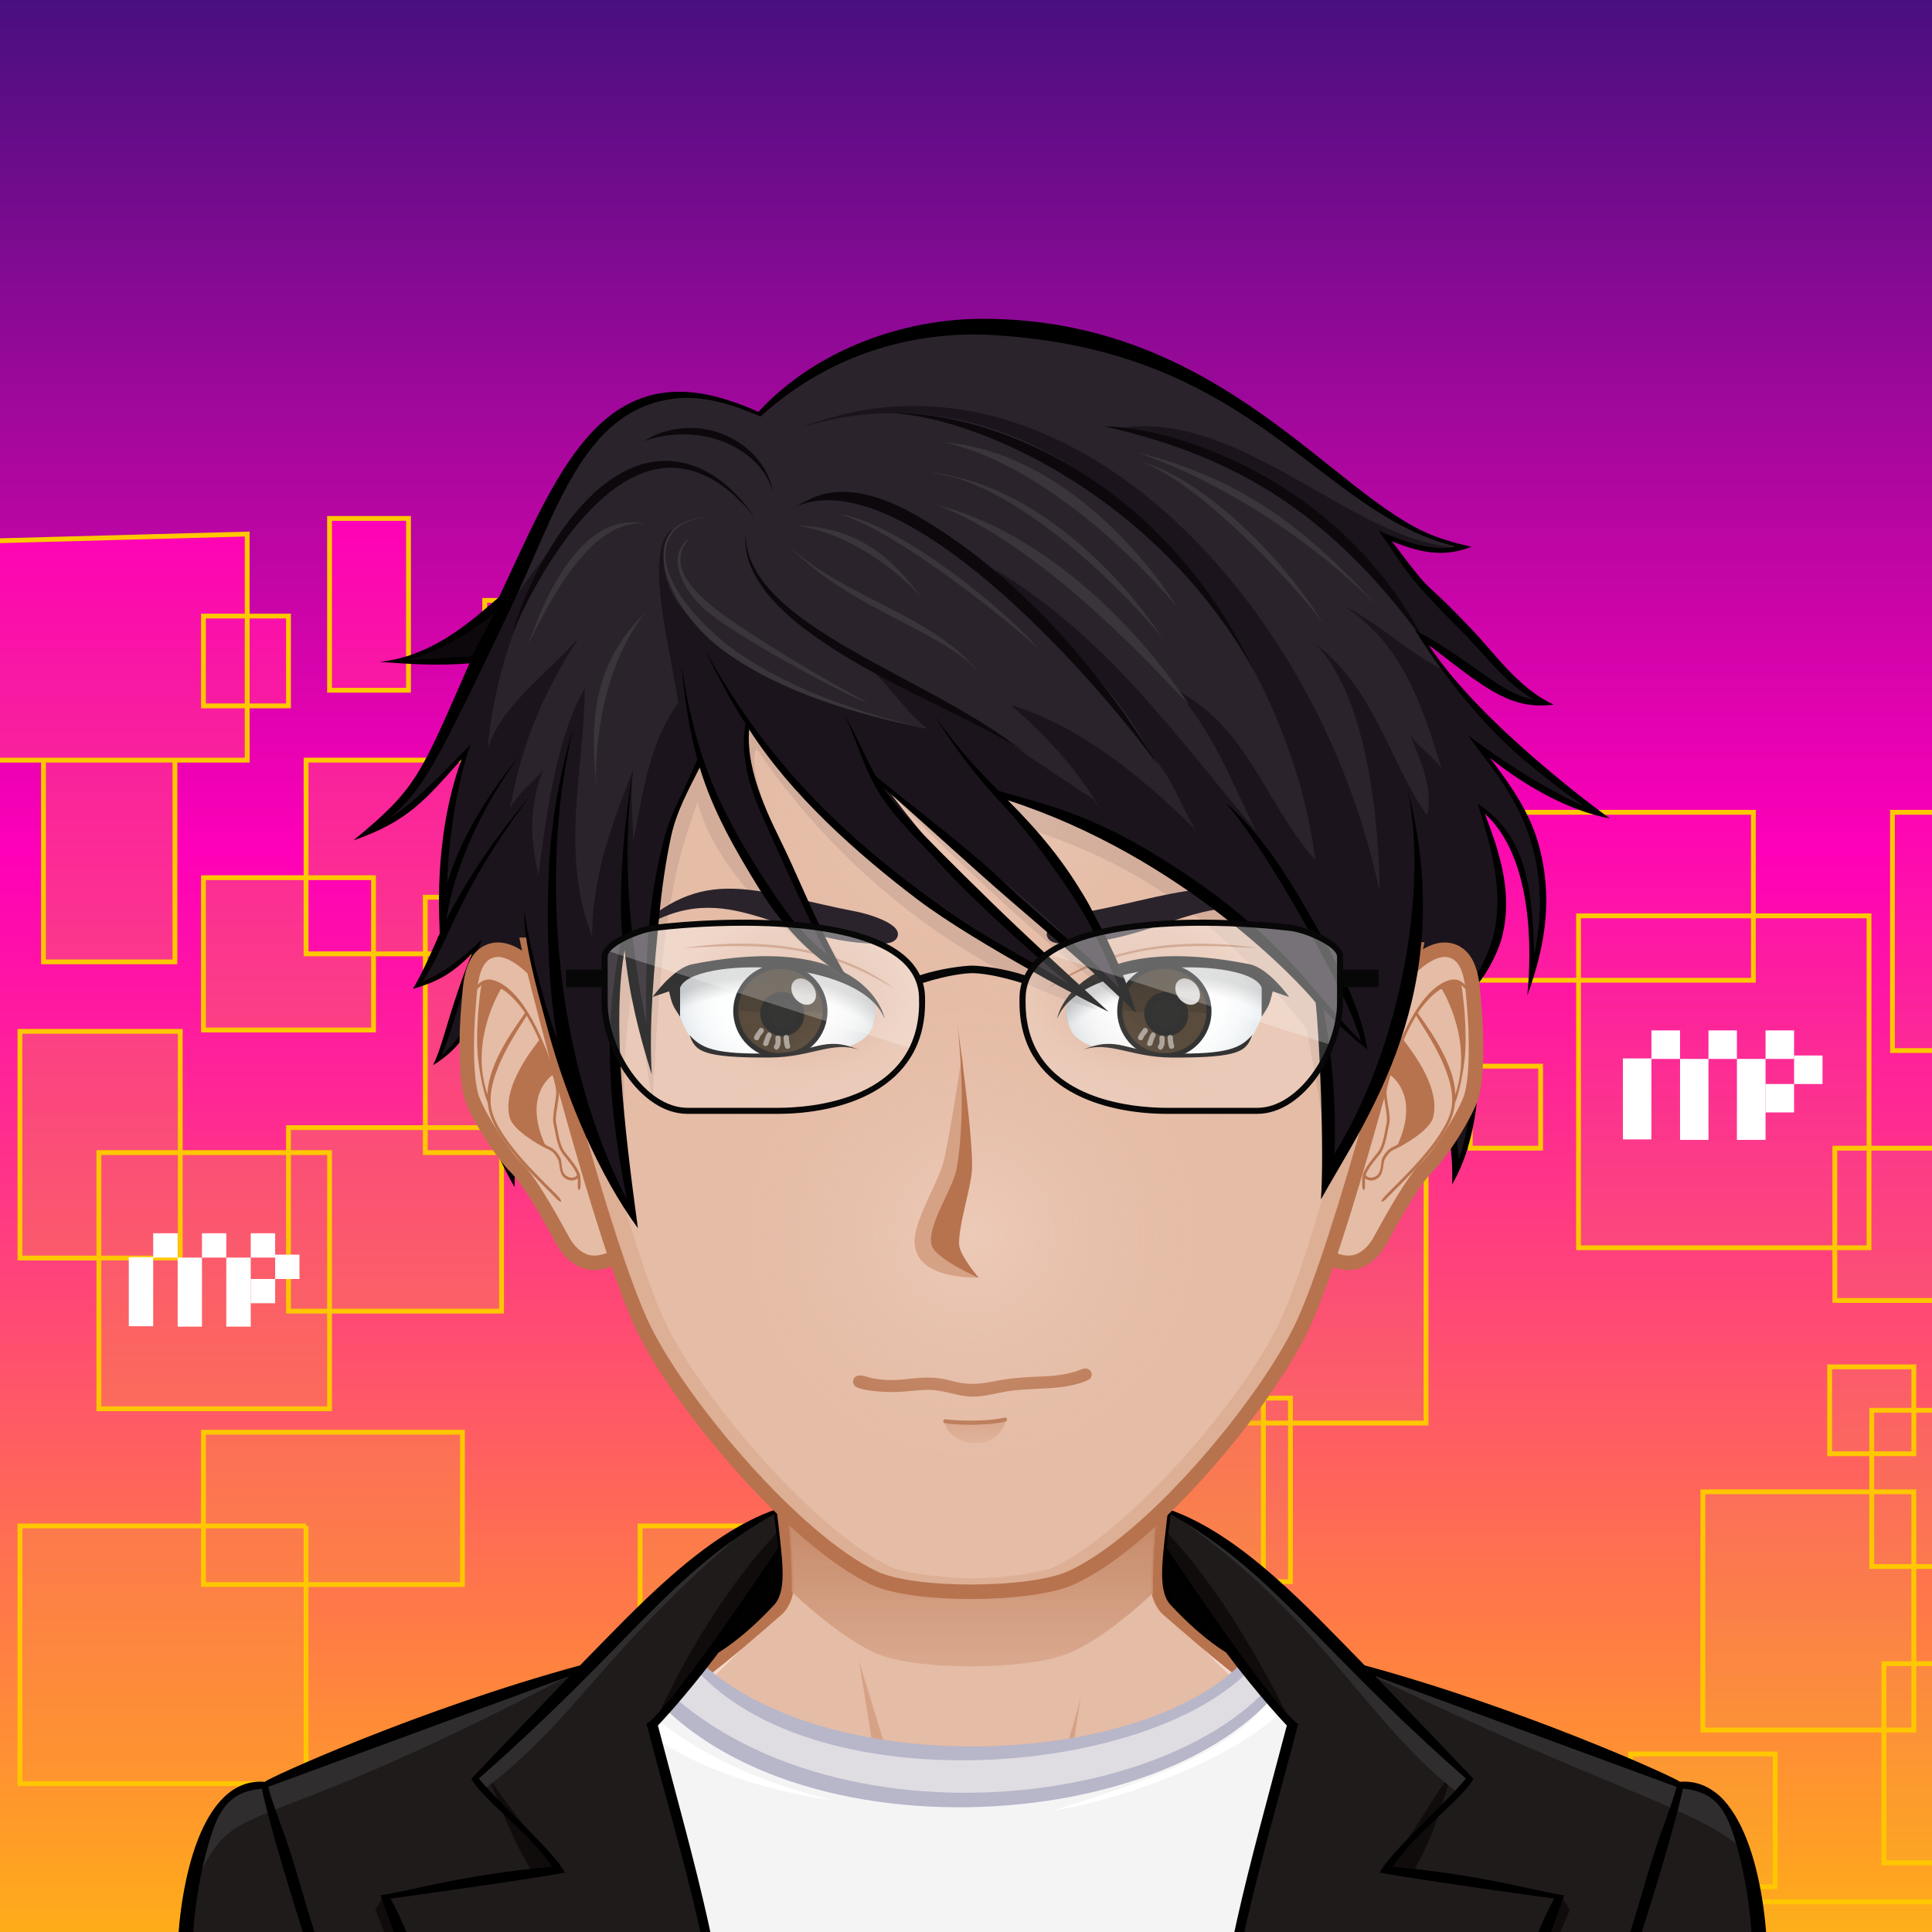 <svg width="600" height="600" viewBox="0 0 600 600" fill="none" xmlns="http://www.w3.org/2000/svg">
<rect x="0" y="0" width="600" height="600" fill="#333333" stroke="none"/>
<g clip-path="url(#clip0)">
<path d="M675 675H-75V-75H675V675Z" fill="url(#paint0_linear)"/>
<path d="M360.996 403.874H308.184V356.576H360.996V403.874ZM414.113 320.069H340.054V380.225H414.113V320.069ZM377.082 441.95H442.881V362.639H377.082V441.95ZM400.757 434.192H334.59V491.191H400.757V434.192ZM580.44 284.416H490.23V387.501H580.44V284.416ZM478.458 331.108H456.605V356.576H478.458V331.108ZM544.531 252.277H456.605V304.426H544.531V252.277ZM442.881 270.468H395.532V335.958H442.881V270.468ZM334.59 275.32H308.184V303.213H334.59V275.32ZM299.325 320.069H258.501V382.71H299.325V320.069V320.069ZM347.338 441.95H275.708V521.511H347.338V441.95ZM308.184 576.086H388.617V528.788H308.184V576.086ZM500.311 557.894H443.791V599.129H500.313V557.894H500.311ZM637.361 516.659H585.062V578.511H637.361V516.659ZM551.302 544.718H506.381V585.953H551.302V544.718ZM594.357 463.296H528.843V537.278H594.357V463.296ZM610.791 590.639H528.843V644H610.791V590.639ZM340.054 557.894H251.187V637.937H340.052V557.894H340.054ZM630.216 356.576H569.818V403.874H630.216V356.576ZM594.357 424.49H568.208V451.477H594.357V424.49ZM251.187 474.697H300.975V404.294H251.187V474.697ZM321.764 249.852L232 252.277V320.069H321.764V249.852ZM646 252.277H587.725V326.256H646V252.277ZM371.858 245H347.338V298.361H371.858V245ZM641.143 437.983H581.281V486.494H641.143V437.983Z" fill="url(#paint1_linear)" stroke="#FFC700" stroke-width="1.5"/>
<path d="M115.996 319.874H63.184V272.576H115.996V319.874ZM169.113 236.069H95.054V296.225H169.113V236.069ZM132.082 357.95H197.881V278.639H132.082V357.95ZM155.757 350.192H89.59V407.191H155.757V350.192ZM335.44 200.416H245.23V303.501H335.44V200.416ZM233.458 247.108H211.605V272.576H233.458V247.108ZM299.531 168.277H211.605V220.426H299.531V168.277ZM197.881 186.468H150.532V251.958H197.881V186.468ZM89.59 191.32H63.184V219.213H89.59V191.32ZM54.325 236.069H13.501V298.71H54.325V236.069V236.069ZM102.338 357.95H30.708V437.511H102.338V357.95ZM63.184 492.086H143.617V444.788H63.184V492.086ZM255.311 473.894H198.791V515.129H255.313V473.894H255.311ZM392.361 432.659H340.062V494.511H392.361V432.659ZM306.302 460.718H261.381V501.953H306.302V460.718ZM349.357 379.296H283.843V453.278H349.357V379.296ZM365.791 506.639H283.843V560H365.791V506.639ZM95.054 473.894H6.187V553.937H95.052V473.894H95.054ZM385.216 272.576H324.818V319.874H385.216V272.576ZM349.357 340.49H323.208V367.477H349.357V340.49ZM6.187 390.697H55.974V320.294H6.187V390.697ZM76.764 165.852L-13 168.277V236.069H76.764V165.852ZM401 168.277H342.725V242.256H401V168.277ZM126.858 161H102.338V214.361H126.858V161ZM396.143 353.983H336.281V402.494H396.143V353.983Z" fill="url(#paint2_linear)" stroke="#FFC700" stroke-width="1.5"/>
<rect x="504" y="328.706" width="8.861" height="25.142" fill="white"/>
<rect x="521.753" y="328.857" width="8.831" height="25.142" fill="white"/>
<rect x="512.861" y="320" width="8.892" height="8.858" fill="white"/>
<rect x="539.416" y="328.857" width="8.892" height="25.142" fill="white"/>
<rect x="530.584" y="320" width="8.831" height="8.858" fill="white"/>
<rect x="548.307" y="320" width="8.861" height="8.858" fill="white"/>
<rect x="557.169" y="327.792" width="8.831" height="8.858" fill="white"/>
<rect x="548.307" y="336.65" width="8.861" height="8.827" fill="white"/>
<rect x="40" y="390.425" width="7.575" height="21.445" fill="white"/>
<rect x="55.176" y="390.555" width="7.549" height="21.445" fill="white"/>
<rect x="47.575" y="383" width="7.601" height="7.555" fill="white"/>
<rect x="70.275" y="390.555" width="7.601" height="21.445" fill="white"/>
<rect x="62.725" y="383" width="7.549" height="7.555" fill="white"/>
<rect x="77.876" y="383" width="7.575" height="7.555" fill="white"/>
<rect x="85.451" y="389.646" width="7.549" height="7.555" fill="white"/>
<rect x="77.876" y="397.202" width="7.575" height="7.529" fill="white"/>
<path d="M158.544 364.086C148.061 339.291 149.606 329.045 152.398 309.661C147.587 314.874 144.706 321.864 136.854 328.332C137.463 323.687 146.739 296.75 147.476 294.772C138.575 302.886 133.654 304.616 129.393 306.285C132.269 301.995 134.177 297.007 138.424 287.916H165.12C165.655 297.829 167.589 310.074 170.474 320.829C168.948 321.841 164.937 328.193 158.544 364.086ZM438.384 291.686C438.275 300.575 435.277 317.236 431.651 328.431C433.515 329.684 435.687 331.148 435.214 330.768C448.994 341.832 451.21 343.742 452.613 361.764C462.626 340.16 454.132 312.426 453.63 291.688H438.384V291.686ZM453.648 291.686H463.932C462.584 296.245 459.449 302.773 456.008 307.045C454.716 302.032 454.005 294.897 453.648 291.686Z" fill="#1B141C"/>
<path d="M149.634 291.769C141.763 312.447 141.3 317.611 137.132 327.753C143.731 322.316 148.68 311.588 153.109 308.719C152.345 315.712 148.71 329.837 152.762 345.305C154.29 351.164 156.235 356.837 158.576 362.371C159.178 354.127 160.406 330.115 168.022 322.821C162.788 336.599 159.801 354.614 159.801 368.669C144.959 342.804 148.365 328.61 151.859 310.572C146.441 316.754 144.912 324.488 134.515 330.787C138.058 323.307 139.195 314.416 146.533 296.192C140.443 302.282 136.345 304.713 128.217 307.122C131.269 302.071 133.955 295.669 136.315 290.463H138.82C136.507 295.451 134.117 300.481 131.204 304.829C137.294 302.444 143.127 297.998 149.634 291.769ZM431.651 328.432C432.151 328.777 435.532 331.099 437.051 332.433C443.386 337.995 451.555 343.071 450.986 367.815C461.505 349.642 460.141 322.745 456.865 308.096C461.535 303.074 464.689 296.884 466.298 291.67L463.513 291.644C462.165 296.204 459.681 301.694 456.24 305.966C454.943 300.953 454.237 295.363 453.88 292.151L453.63 291.688C454.132 312.426 460.843 337.046 453.067 360.034C451.664 342.012 447.487 338.729 431.651 328.432Z" fill="black"/>
<path d="M522.919 581.545C517.834 570.556 503.943 554.27 488.509 549.771C469.431 544.207 426.367 537.48 410.398 533.741C397.598 530.74 371.817 507.589 362.781 499.818C361.16 498.428 359.833 495.559 359.801 493.427C359.479 468.271 369.515 401.443 369.515 401.443H301.975H234.437C234.437 401.443 244.472 468.268 244.146 493.427C244.12 495.559 242.786 498.428 241.17 499.818C232.135 507.589 206.353 530.74 193.553 533.741C177.583 537.48 134.518 544.436 115.442 550.001C100.004 554.497 86.118 570.553 81.033 581.543C72.447 600.086 70.418 633.643 70.418 662.588H301.975H533.531C533.531 633.646 531.5 600.088 522.919 581.545Z" fill="#E5BCA6"/>
<path d="M438.954 545.145C495.319 553.347 519.04 565.309 526.468 662.593H533.531C533.531 633.648 531.5 600.091 522.919 581.548C517.834 570.558 503.942 554.273 488.509 549.774C469.431 544.21 426.367 537.483 410.398 533.743C397.598 530.742 368.158 505.797 360.283 495.884C368.063 506.776 389.901 532.018 409.035 538.629C418.188 541.792 425.811 543.232 438.954 545.145ZM194.917 538.629C214.05 532.02 235.886 506.776 243.669 495.884C235.796 505.794 206.356 530.742 193.553 533.743C177.585 537.483 134.52 544.439 115.442 550.003C100.009 554.5 86.118 570.556 81.033 581.546C72.451 600.089 70.421 633.646 70.421 662.59H77.483C84.865 565.93 108.685 553.335 164.997 545.143C178.138 543.232 185.763 541.792 194.917 538.629Z" fill="#F4D8CA"/>
<path d="M291.893 576.549C291.893 576.549 280.143 572.823 275.491 571.04C251.296 561.757 172.692 555.741 172.692 555.741C172.692 555.741 255.483 559.027 273.752 562.176C272.692 551.138 266.766 515.855 266.766 515.855C266.766 515.855 278.689 554.792 281.607 564.614C283.167 569.866 291.893 576.549 291.893 576.549ZM316.898 573.441C316.692 573.61 316.456 573.83 316.199 574.062C316.461 573.865 316.697 573.659 316.898 573.441ZM291.893 576.549C291.893 576.549 298.591 583.477 301.958 583.565C306.381 583.683 313.138 576.852 316.201 574.062C313.272 576.278 306.571 577.283 303.906 577.387C300.826 577.505 291.893 576.549 291.893 576.549ZM340.561 559.138C336.983 559.712 330.405 560.965 330.405 560.965L335.701 526.486C334.205 533.597 325.341 564.024 316.898 573.441C321.321 569.699 331.158 567.905 336.173 567.18C359.875 563.744 359.866 563.746 431.255 555.741C431.255 555.741 363.939 555.382 340.561 559.138Z" fill="#D6A286"/>
<path d="M522.919 581.545C517.834 570.556 503.943 554.27 488.509 549.771C469.431 544.207 426.367 537.48 410.398 533.741C397.598 530.74 371.817 507.589 362.781 499.818C361.16 498.428 359.833 495.559 359.801 493.427C359.479 468.271 369.515 401.443 369.515 401.443H301.975H234.437C234.437 401.443 244.472 468.268 244.146 493.427C244.12 495.559 242.786 498.428 241.17 499.818C232.135 507.589 206.353 530.74 193.553 533.741C177.583 537.48 134.518 544.436 115.442 550.001C100.004 554.497 86.118 570.553 81.033 581.543C72.447 600.086 70.418 633.643 70.418 662.588H301.975H533.531C533.531 633.646 531.5 600.088 522.919 581.545Z" stroke="#B7734E" stroke-width="4.5"/>
<path d="M358.178 494.643C358.113 494.237 358.067 493.834 358.06 493.45C357.842 476.361 362.272 440.838 365.233 419.171C328.881 414.577 275.072 414.598 238.718 419.208C241.68 440.88 246.105 476.373 245.882 493.45C245.88 493.726 245.85 494.013 245.813 494.3C254.67 502.603 263.566 509.416 271.411 513.174C283.712 519.069 320.119 518.794 332.545 513.174C340.443 509.606 349.342 502.895 358.178 494.643Z" fill="url(#paint3_linear)"/>
<path d="M169.455 664.857L172.518 523.951C172.518 523.951 196.123 518.192 211.038 509.333C251.551 560.166 371.856 549.468 392.43 507.897C395.878 509.113 398.73 510.669 402.299 511.864C413.876 519.704 423.632 522.27 423.632 522.27L425.797 665.105C392.717 665.54 169.455 664.857 169.455 664.857Z" fill="#F5F4F5"/>
<path d="M427.047 530.434C417.239 528.769 409.424 526.505 405.161 522.228C392.789 545.441 343.189 560.152 326.767 562.308C374.361 547.775 394.354 537.27 402.25 512.331C406.858 517.849 417.352 520.549 430.761 522.839L427.047 530.434ZM192.379 522.737C195.746 522.015 197.427 519.88 200.768 519.049L197.23 514.725C190.019 519.898 176.457 522.378 160.413 524.969L160.848 533.625C170.008 531.796 178.949 529.485 187.312 525.93C204.64 545.578 231.697 555.243 259.234 559.244C224.69 550.943 204.883 536.932 192.379 522.737Z" fill="white"/>
<path d="M389.644 512.72C375.915 539.027 272.152 569.672 213.64 514.726C210.003 516.15 199.12 519.553 199.12 519.553C241.74 572.997 366.639 573.337 399.883 519.294C399.74 519.239 393.025 514.299 389.644 512.72Z" fill="#DFDDE2"/>
<path d="M392.3 507.593C368.943 550.605 247.397 556.692 211.133 509.04C197.888 512.644 185.154 520.331 172.333 522.255L169.455 664.857L425.795 665.105L423.815 520.646C416.014 519.009 408.761 514.308 402.387 511.629C398.862 510.15 395.871 508.818 392.3 507.593ZM210.255 510.478C242.448 563.936 369.605 553.212 394.155 510.708C397.133 511.863 397.894 512.319 401.347 513.447C375.917 562.555 250.127 578.206 198.677 516.103C199.039 516.01 206.627 511.733 210.255 510.478ZM196.123 518.192C237.718 580.818 375.024 571.116 403.558 515.211C407.659 518.432 414.048 522.133 421.935 523.86L425.778 660.664L170.194 660.701L174.602 525.706C181.049 522.466 191.399 520.076 196.123 518.192Z" fill="#B8B6C9"/>
<path d="M59.931 664.415C53.971 632.34 54.624 554.212 80.801 554.377C111.218 542.079 148.575 527.97 179.912 518.923C195.908 502.145 211.024 486.188 240.552 469.569C241.453 475.588 244.891 489.347 240.577 496.831C237.44 502.277 227.186 509.742 218.454 516.207C213.756 522.505 209.361 528.651 203.174 537.253C215.141 588.893 225.406 615.473 226.554 660.263C226.554 660.263 223.192 661.858 375.841 661.182C380.97 609.455 387.403 583.47 399.874 535.915C399.874 535.915 389.899 524.305 383.186 515.376C378.43 510.752 363.828 497.935 362.716 495.344C359.996 488.997 361.447 481.015 362.971 469.023C387.963 480.307 402.336 496.858 423.366 518.351C441.263 523.258 494.824 541.431 521.65 553.585C530.831 553.33 536.013 558.214 539.878 566.242C552.393 592.165 549.432 629.45 544.926 665.322C500.719 665.394 185.935 670.444 59.931 664.415Z" fill="#201B1B"/>
<path d="M241.48 475.731C241.851 478.209 242.184 480.559 242.432 482.773C241.927 483.389 202.577 536.848 202.29 537.247C211.959 515.251 225.793 492.459 241.48 475.731ZM362.302 475.731C361.934 478.209 361.876 480.559 361.628 482.773C362.133 483.389 400.833 534.801 401.118 535.202C390.871 514.709 377.99 492.459 362.302 475.731ZM452.505 547.683C442.594 562.111 440.478 567.092 429.629 581.391C432.109 581.391 436.11 581.775 438.59 581.775C447.075 567.222 447.091 559.814 452.505 547.683ZM462.661 652.404C471.444 631.796 478.717 613.709 487.527 593.07L484.64 588.407C477.302 609.606 469.515 631.147 462.661 652.404ZM165.467 581.775C167.947 581.775 171.949 581.391 174.431 581.391C163.583 567.092 161.466 566.198 151.558 551.77C156.967 563.901 156.983 567.222 165.467 581.775ZM119.418 588.407L116.53 593.07C125.343 613.709 127.564 631.796 136.349 652.404C129.493 631.147 126.756 609.606 119.418 588.407Z" fill="#110C0C"/>
<path d="M222.407 510.932C225.142 507.121 234.534 494.094 242.323 481.847C244.611 494.483 240.411 501.978 222.407 510.932ZM361.577 481.008C367.489 491.188 374.456 501.32 381.639 510.654C362.179 501.793 360.871 492.732 361.577 481.008Z" fill="#010101"/>
<path d="M362.915 469.428C362.934 469.287 362.955 469.155 362.969 469.025C404.864 492.179 429.138 526.961 457.321 552.888C456.284 554.558 454.477 555.651 453.415 557.299C423.903 534.843 409.877 500.89 362.915 469.428ZM236.527 470.964C201.715 489.981 152.607 548.204 147.8 552.631C148.837 554.308 149.4 553.967 150.463 555.614C179.977 533.16 188.033 510.932 236.527 470.964ZM521.65 553.587C519.334 551.737 464.58 530.341 423.03 518.926C501.06 556.667 528.589 561.868 542.214 575.243C541.327 572.929 539.519 553.09 521.65 553.587ZM180.31 518.509C148.995 527.572 108.901 541.892 80.799 554.379C68.378 554.625 59.477 572.742 57.572 591.623C74.85 552.691 66.313 578.864 180.31 518.509Z" fill="#2F2D2D"/>
<path d="M548.813 605.359C548.026 585.364 541.739 551.862 521.742 553.351C520.089 551.939 473.528 530.735 423.829 517.203C406.802 499.941 385.587 476.454 362.765 468.676C361.119 483.56 359.345 493.272 363.265 498.116C368.454 503.764 374.681 509.413 380.789 513.218C391.478 527.426 399.636 535.86 399.636 535.86C387.062 583.799 379.224 608.369 374.227 660.177H229.724C224.73 608.371 216.889 583.801 204.316 535.86C204.316 535.86 212.471 527.424 223.162 513.218C229.273 509.411 235.497 503.764 240.686 498.116C244.604 493.272 242.833 483.56 241.186 468.676C218.364 476.454 197.147 499.941 180.123 517.203C130.424 530.737 83.862 551.939 82.209 553.351C62.21 551.862 55.923 585.364 55.138 605.359C54.186 629.642 58.461 663.104 58.808 665.42H545.143C545.491 663.102 549.765 629.642 548.813 605.359ZM239.417 496.833C234.189 502.004 230.947 504.199 224.429 509.064C235.61 494.543 234.48 496.483 242.277 483.062C242.627 488.833 240.457 495.807 239.417 496.833ZM63.073 660.854C60.568 631.112 56.321 604.331 64.069 575.196C67.035 564.019 69.821 556.452 81.332 555.493C83.802 568.317 100.162 622.005 114.439 658.612C100.023 602.594 102.141 615.056 95.408 592.73C93.176 585.239 91.115 577.711 88.51 570.334C86.697 565.207 84.689 560.175 83.272 554.928L176.897 520.507C176.251 521.163 147.038 551.615 146.334 552.471C150.611 559.467 164.432 569.194 171.446 579.698C142.65 582.416 128.59 587.045 118.188 588.59C118.955 590.718 139.17 647.296 141.288 652.629C137.864 634.296 130.137 605.63 121.289 589.62C124.554 589.205 163.147 583.85 175.457 581.569C172.039 574.96 156.833 562.032 148.691 552.349C196.498 510.293 207.557 488.898 240.371 470.253C240.719 473.747 241.397 477.225 241.645 480.717C205.071 535.209 200.777 535.288 200.777 535.288C211.394 576.528 225.165 618.24 225.165 660.497L63.073 660.854ZM364.532 496.833C363.494 495.807 361.322 488.833 361.672 483.062C369.469 496.486 368.338 494.543 379.52 509.064C373.002 504.199 369.758 502.006 364.532 496.833ZM540.876 660.854L378.786 660.497C378.786 618.24 392.557 576.525 403.174 535.288C403.174 535.288 398.881 535.209 362.306 480.717C362.552 477.225 363.23 473.747 363.58 470.253C396.394 488.898 407.451 510.293 455.26 552.349C447.119 562.035 431.912 574.962 428.495 581.569C440.802 583.847 479.395 589.205 482.662 589.62C473.817 605.63 466.09 634.296 462.663 652.629C464.782 647.294 484.997 590.718 485.763 588.59C475.361 587.045 461.301 582.416 432.505 579.698C439.517 569.194 453.34 559.469 457.617 552.471C456.911 551.615 427.7 521.163 427.054 520.507C427.057 520.507 520.679 554.928 520.679 554.928C519.265 560.178 517.255 565.207 515.442 570.334C512.837 577.711 510.776 585.239 508.543 592.73C501.81 615.059 503.929 602.594 489.512 658.612C503.79 622.003 520.147 568.317 522.62 555.493C534.13 556.452 536.916 564.019 539.882 575.196C547.628 604.331 543.381 631.115 540.876 660.854Z" fill="black"/>
<path d="M176.172 314.251C172.734 308.55 161.522 292.95 152.945 295.139C145.97 296.926 146.061 306.649 145.521 312.401C144.734 320.839 144.447 335.538 146.737 341.503C148.939 347.229 155.907 358.296 160.232 362.517C165.555 367.692 174.056 384.186 175.103 385.897C176.749 388.602 180.051 392.473 185.117 392.168C192.228 391.739 198.372 385.019 198.93 381.782C201.942 364.207 185.122 329.085 176.172 314.251Z" fill="#E5BCA6" stroke="#B7734E" stroke-width="4.5"/>
<path d="M172.766 348.978C172.435 347.674 172.782 345.474 173.123 343.353C173.431 341.42 173.72 339.593 173.544 338.301C172.875 333.461 169.11 324.268 166.653 319.285C163.821 313.552 159.246 306.33 153.503 304.468C151.132 303.697 149.569 304.618 148.666 305.552C147.999 306.237 147.848 307.045 148.066 307.142C148.286 307.237 148.777 306.568 149.495 305.941C150.083 305.427 148.318 305.848 149.495 305.941C149.02 308.349 147.492 320.533 148.545 329.427C149.374 336.425 150.977 341.651 151.47 342.434C151.542 343.258 151.662 344.066 151.84 344.849C154.161 355.061 169.249 368.414 172.759 372.219C173.408 372.921 174.088 373.337 174.255 373.166C174.422 372.995 174.021 372.302 173.377 371.596C169.909 367.817 154.92 354.505 152.679 344.654C150.301 334.202 161.737 318.704 163.559 315.425C164.488 316.965 165.278 318.442 165.884 319.674C166.364 320.64 166.889 321.772 167.436 322.997C166.364 324.706 155.585 337.184 158.326 347.174C159.34 350.858 167.176 355.607 170.207 356.906C171.875 357.624 172.5 358.694 173.227 359.93C174.07 361.375 173.303 365.092 176.075 366.273C176.64 366.513 177.149 366.611 177.601 366.611C178.384 366.611 178.976 366.31 179.414 365.953C179.46 366.581 179.458 367.386 179.435 368.132C179.407 369.1 179.544 369.542 179.778 369.561C180.016 369.582 180.264 369.158 180.294 368.201C180.333 367.02 180.326 365.559 180.116 364.858C179.493 362.799 177.596 360.472 175.584 358.011C173.607 355.591 173.28 350.997 172.766 348.978ZM151.391 339.926C145.954 323.895 154.362 309.294 155.582 307.094C157.926 308.018 161.515 312.172 163.041 314.585C161.929 316.513 151.618 329.143 151.391 339.926ZM176.406 365.471C173.896 364.402 174.771 360.877 173.961 359.488C173.225 358.233 172.465 356.936 170.536 356.107C170.119 355.927 169.659 355.653 169.186 355.338C162.976 341.271 169.865 335.124 171.592 333.866C172.122 335.584 172.516 337.161 172.694 338.428C172.852 339.586 172.558 341.434 172.275 343.217C171.921 345.428 171.557 347.718 171.935 349.2C172.5 351.407 172.887 356.077 174.924 358.573C176.733 360.787 178.59 363.07 179.224 364.932C178.951 365.302 178.092 366.192 176.406 365.471Z" fill="#B7734E"/>
<path d="M427.168 314.251C430.609 308.55 441.821 292.95 450.395 295.139C457.37 296.926 457.279 306.649 457.821 312.401C458.608 320.839 458.893 335.538 456.606 341.503C454.403 347.229 447.434 358.296 443.11 362.517C437.787 367.692 429.284 384.186 428.24 385.897C426.594 388.602 423.292 392.473 418.223 392.168C411.114 391.739 404.971 385.019 404.41 381.782C401.4 364.207 418.223 329.085 427.168 314.251Z" fill="#E5BCA6" stroke="#B7734E" stroke-width="4.5"/>
<path d="M427.761 358.013C425.748 360.475 423.852 362.802 423.229 364.86C423.016 365.564 423.011 367.025 423.048 368.204C423.081 369.16 423.329 369.584 423.569 369.563C423.806 369.545 423.94 369.102 423.912 368.134C423.889 367.389 423.884 366.583 423.931 365.955C424.368 366.312 424.961 366.613 425.744 366.613C426.195 366.613 426.707 366.516 427.272 366.275C430.039 365.092 429.275 361.375 430.118 359.933C430.845 358.696 431.47 357.624 433.14 356.909C436.171 355.61 444.007 350.863 445.021 347.176C447.762 337.187 436.983 324.706 435.911 322.999C436.453 321.775 436.983 320.642 437.458 319.677C438.069 318.445 438.857 316.965 439.788 315.428C441.61 318.706 453.044 334.202 450.668 344.657C448.425 354.507 433.438 367.82 429.97 371.599C429.324 372.305 428.921 372.997 429.087 373.168C429.259 373.34 429.937 372.923 430.583 372.221C434.094 368.417 449.18 355.063 451.5 344.851C451.68 344.069 451.803 343.261 451.875 342.436C452.363 341.656 453.968 336.43 454.797 329.43C455.851 320.536 454.322 308.351 453.848 305.943C455.024 305.85 453.26 305.429 453.848 305.943C454.568 306.571 455.059 307.24 455.276 307.145C455.494 307.048 455.344 306.242 454.679 305.554C453.774 304.621 452.211 303.699 449.839 304.47C444.097 306.332 439.519 313.554 436.687 319.288C434.23 324.271 430.467 333.464 429.798 338.303C429.622 339.595 429.912 341.422 430.22 343.356C430.558 345.477 430.907 347.676 430.576 348.98C430.062 350.997 429.738 355.591 427.761 358.013ZM440.302 314.585C441.83 312.172 445.417 308.02 447.76 307.094C448.98 309.294 457.388 323.896 451.954 339.926C451.727 329.143 441.415 316.514 440.302 314.585ZM424.121 364.927C424.753 363.066 426.612 360.783 428.421 358.569C430.456 356.073 430.845 351.402 431.41 349.195C431.785 347.713 431.424 345.423 431.072 343.212C430.787 341.429 430.493 339.581 430.65 338.423C430.826 337.157 431.22 335.58 431.75 333.862C433.478 335.119 440.367 341.269 434.156 355.334C433.686 355.649 433.225 355.922 432.804 356.103C430.877 356.932 430.118 358.228 429.379 359.483C428.569 360.873 429.446 364.399 426.936 365.467C425.251 366.192 424.391 365.302 424.121 364.927Z" fill="#B7734E"/>
<path d="M403.868 413.017C392.284 436.694 357.448 478.865 332.547 490.046C320.122 495.632 283.714 495.905 271.414 490.046C246.762 478.313 211.753 436.656 200.092 413.017C187.095 386.68 165.704 300.589 165.676 300.464C162.666 288.914 161.054 276.788 161.035 264.288C160.915 185.559 223.912 121.654 301.757 121.534C379.608 121.411 442.805 185.112 442.92 263.839C442.941 276.343 441.371 288.472 438.4 300.034C438.363 300.154 416.826 386.531 403.868 413.017Z" fill="#E5BCA6"/>
<path d="M325.482 123.537C387.988 138.213 434.538 194.888 434.434 262.561C434.413 275.062 432.804 287.187 429.794 298.739C429.766 298.864 409.857 384.982 397.075 411.294C385.823 434.459 351.458 474.898 327.453 486.598C322.444 489.041 307.321 490.199 301.979 490.199C296.637 490.199 281.516 489.041 276.508 486.598C252.502 474.898 218.135 434.459 206.886 411.294C194.102 384.982 174.192 298.864 174.167 298.739C171.157 287.189 169.545 275.062 169.527 262.561C169.422 194.888 215.968 138.213 278.478 123.537C211.737 134.871 160.927 193.582 161.035 264.288C161.054 276.787 162.666 288.914 165.676 300.464C165.704 300.589 187.053 386.698 200.092 413.017C211.79 436.633 246.883 478.049 271.414 490.046C277.568 493.059 292.96 494.342 301.409 494.337C309.852 494.344 326.397 493.059 332.547 490.046C357.078 478.047 392.168 436.635 403.868 413.017C416.907 386.698 438.259 300.589 438.282 300.464C441.293 288.914 442.904 276.787 442.923 264.288C443.034 193.582 392.224 134.871 325.482 123.537Z" fill="#DDAF95"/>
<path d="M403.868 413.017C392.284 436.694 357.448 478.865 332.547 490.046C320.122 495.632 283.714 495.905 271.414 490.046C246.762 478.313 211.753 436.656 200.092 413.017C187.095 386.68 165.704 300.589 165.676 300.464C162.666 288.914 161.054 276.788 161.035 264.288C160.915 185.559 223.912 121.654 301.757 121.534C379.608 121.411 442.805 185.112 442.92 263.839C442.941 276.343 441.371 288.472 438.4 300.034C438.363 300.154 416.826 386.531 403.868 413.017Z" stroke="#B7734E" stroke-width="4.5"/>
<path d="M293.238 441.359L312.45 440.88C310.225 451.23 294.759 449.744 293.238 441.359Z" fill="url(#paint4_linear)"/>
<path d="M293.506 442.015C292.647 441.899 292.777 440.674 293.692 440.76C293.791 440.773 303.667 442.024 311.934 440.262C312.828 440.088 313.092 441.315 312.235 441.498C305.758 442.883 297.378 442.559 293.506 442.015ZM302.167 433.748C298.686 433.748 295.313 432.542 291.923 431.951C288.125 431.287 284.342 431.856 280.542 432.192C276.661 432.537 268.193 432.162 265.803 430.65C264.465 429.8 264.715 427.822 266.222 427.295C267.644 426.785 269.86 427.841 271.296 428.098C277.946 429.291 281.447 428.019 287.278 427.825C296.195 427.556 297.142 431.3 308.266 429.052C320.226 426.635 325.612 428.464 334.193 425.88C335.37 425.523 336.768 424.583 338.002 425.217C339.426 425.954 339.357 427.961 337.889 428.607C330.002 432.085 321.277 430.68 312.522 432.141C309.09 432.711 305.67 433.748 302.167 433.748Z" fill="#B7734E"/>
<path d="M262.774 325.322C255.149 323.506 251.268 327.774 240.061 328.022C221.405 328.432 217.049 326.591 214.129 321.913C212.918 319.975 211.76 317.449 211.202 315.891L210.971 306.283C214.046 297.139 256.219 296.206 270.944 310.414C271.608 311.956 271.946 313.394 272.02 314.737C271.58 316.956 270.835 319.086 269.828 321.103C268.193 322.979 265.748 324.405 262.774 325.322Z" fill="url(#paint5_radial)"/>
<path d="M255.751 317.71C253.739 325.102 246.114 329.457 238.706 327.427C231.304 325.398 226.934 317.752 228.949 310.359C230.961 302.96 238.6 298.605 246.003 300.638C253.399 302.664 257.768 310.31 255.751 317.71Z" fill="#211404" stroke="black" stroke-width="1.5"/>
<path d="M255.415 314.893C254.394 323.101 248.302 327.378 241.633 326.931C235.478 326.517 229.977 321.976 229.467 314.138C231.595 313.526 234.423 314.52 236.903 314.14C236.896 314.23 236.863 314.311 236.861 314.402C236.666 317.412 239.079 320.035 242.254 320.249C245.435 320.462 248.172 318.183 248.369 315.175C248.39 314.784 248.367 314.397 248.307 314.027C250.516 314.36 253.216 314.031 255.415 314.893Z" fill="#301F0B"/>
<path opacity="0.9" d="M244.356 309.398C241.302 308.525 238.181 310.268 237.393 313.313C236.604 316.342 238.442 319.515 241.494 320.39C244.556 321.267 247.675 319.521 248.466 316.49C249.263 313.443 247.415 310.273 244.356 309.398Z" fill="black"/>
<path d="M244.356 309.398C241.302 308.525 238.181 310.268 237.393 313.313C236.604 316.342 238.442 319.515 241.494 320.39C244.556 321.267 247.675 319.521 248.466 316.49C249.263 313.443 247.415 310.273 244.356 309.398Z" stroke="black" stroke-width="2.25"/>
<path opacity="0.5" d="M235.773 322.501C235.483 323.513 233.906 323.083 234.196 322.066C234.476 321.087 235.228 320.484 235.708 319.623C236.22 318.701 237.632 319.526 237.118 320.447C236.724 321.161 235.997 321.707 235.773 322.501ZM238.287 320.887C237.852 321.394 237.282 323.272 237.037 323.886C236.643 324.863 238.225 325.285 238.614 324.321C238.748 323.986 239.207 322.323 239.445 322.045C240.126 321.249 238.975 320.086 238.287 320.887ZM241.691 325.722C242.546 324.738 242.46 323.61 242.441 322.386C242.425 321.332 240.79 321.332 240.807 322.386C240.816 323.064 241.02 324.009 240.536 324.567C239.848 325.359 240.999 326.519 241.691 325.722ZM243.361 322.182C243.372 323.196 243.5 324.185 243.798 325.157C244.109 326.162 245.686 325.734 245.375 324.722C245.116 323.884 245.007 323.057 244.995 322.182C244.984 321.128 243.349 321.126 243.361 322.182Z" fill="white"/>
<path opacity="0.8" d="M252.067 311.651C250.458 312.616 248.038 311.748 246.665 309.708C245.294 307.668 245.5 305.23 247.112 304.269C248.719 303.299 251.146 304.169 252.507 306.209C253.878 308.249 253.679 310.685 252.067 311.651Z" fill="white"/>
<path d="M194.831 313.682C193.947 321.332 217.649 364.633 241.307 364.633C264.965 364.633 286.46 352.379 286.46 313.684C286.46 272.492 264.965 262.739 241.307 262.739C217.649 262.739 199.224 275.72 194.831 313.682ZM211.204 315.893L210.973 306.286C214.048 297.142 256.221 296.208 270.946 310.417C274.179 317.898 269.999 323.099 262.774 325.324C255.149 323.509 251.268 327.776 240.061 328.024C221.405 328.434 217.049 326.593 214.129 321.916C212.918 319.975 211.76 317.451 211.204 315.893Z" fill="#E5BCA6"/>
<path d="M208.653 309.778C208.706 327.223 226.358 341.279 248.105 341.191C269.846 341.091 287.435 326.883 287.38 309.437C287.326 291.994 269.672 277.934 247.922 278.024C226.175 278.126 208.595 292.332 208.653 309.778ZM211.204 315.893L210.973 306.286C214.048 297.142 256.221 296.208 270.946 310.417C274.179 317.898 269.999 323.099 262.774 325.324C255.149 323.509 251.268 327.777 240.061 328.024C221.405 328.434 217.049 326.593 214.129 321.916C212.918 319.975 211.76 317.451 211.204 315.893Z" fill="url(#paint6_radial)"/>
<path d="M214.129 321.916C212.918 319.978 211.76 317.451 211.202 315.893L210.971 306.286C214.046 297.142 256.219 296.208 270.944 310.417C274.176 317.898 269.997 323.099 262.772 325.324C255.147 323.509 251.266 327.776 240.059 328.024C221.407 328.434 217.049 326.591 214.129 321.916Z" fill="url(#paint7_radial)"/>
<path d="M277.58 306.955C255.311 293.615 238.908 292.765 212.473 294.465C234.538 290.989 259.952 293.511 277.58 306.955Z" fill="#B7734E"/>
<path d="M274.72 316.425C267.218 297.171 214.648 297.058 211.202 306.744V315.763C208.838 312.2 208.778 311.982 207.768 307.881L202.685 309.608C202.685 309.608 209.044 300.64 214.956 299.464C266.329 289.231 274.28 313.336 274.72 316.425ZM266.646 326.005C255.936 321.42 252.892 326.88 239.871 327.151C221.337 327.54 217.718 325.377 214.11 321.418C215.993 326.26 217.294 328.561 239.292 328.427C251.741 328.351 258.541 323.208 266.646 326.005Z" fill="black"/>
<path d="M340.248 325.322C347.874 323.506 351.754 327.774 362.962 328.022C381.618 328.432 385.974 326.591 388.894 321.913C390.105 319.975 391.263 317.449 391.821 315.891L392.052 306.283C388.977 297.139 346.804 296.206 332.079 310.414C331.415 311.956 331.077 313.394 331.002 314.737C331.442 316.956 332.188 319.086 333.195 321.103C334.83 322.979 337.275 324.405 340.248 325.322Z" fill="url(#paint8_radial)"/>
<path d="M375.003 317.71C372.99 325.102 365.365 329.457 357.956 327.427C350.555 325.398 346.183 317.752 348.198 310.359C350.21 302.96 357.851 298.605 365.252 300.638C372.65 302.664 377.017 310.31 375.003 317.71Z" fill="#211404" stroke="black" stroke-width="1.5"/>
<path d="M374.667 314.893C373.648 323.101 367.554 327.378 360.887 326.931C354.735 326.517 349.23 321.976 348.719 314.138C350.847 313.526 353.676 314.52 356.156 314.14C356.147 314.23 356.117 314.311 356.112 314.402C355.916 317.412 358.331 320.035 361.505 320.249C364.687 320.462 367.422 318.183 367.618 315.175C367.639 314.784 367.616 314.397 367.558 314.027C369.767 314.36 372.467 314.031 374.667 314.893Z" fill="#301F0B"/>
<path opacity="0.9" d="M363.608 309.398C360.554 308.525 357.435 310.268 356.645 313.313C355.855 316.342 357.694 319.515 360.746 320.39C363.807 321.267 366.926 319.521 367.718 316.49C368.515 313.443 366.667 310.273 363.608 309.398Z" fill="black"/>
<path d="M363.608 309.398C360.554 308.525 357.435 310.268 356.645 313.313C355.855 316.342 357.694 319.515 360.746 320.39C363.807 321.267 366.926 319.521 367.718 316.49C368.515 313.443 366.667 310.273 363.608 309.398Z" stroke="black" stroke-width="2.25"/>
<path opacity="0.5" d="M355.024 322.501C354.735 323.513 353.158 323.083 353.445 322.066C353.725 321.087 354.48 320.484 354.959 319.623C355.469 318.701 356.881 319.526 356.369 320.447C355.976 321.161 355.249 321.707 355.024 322.501ZM357.539 320.887C357.103 321.394 356.534 323.272 356.288 323.886C355.892 324.863 357.476 325.285 357.865 324.321C358.002 323.986 358.458 322.323 358.694 322.045C359.377 321.249 358.227 320.086 357.539 320.887ZM360.943 325.722C361.797 324.738 361.711 323.61 361.693 322.386C361.677 321.332 360.042 321.332 360.058 322.386C360.067 323.064 360.271 324.009 359.787 324.567C359.099 325.359 360.253 326.519 360.943 325.722ZM362.615 322.182C362.626 323.196 362.751 324.185 363.05 325.157C363.362 326.162 364.937 325.734 364.627 324.722C364.367 323.884 364.259 323.057 364.247 322.182C364.235 321.128 362.601 321.126 362.615 322.182Z" fill="white"/>
<path opacity="0.8" d="M371.319 311.651C369.709 312.616 367.29 311.748 365.917 309.708C364.546 307.668 364.749 305.23 366.361 304.269C367.97 303.299 370.395 304.169 371.756 306.209C373.129 308.249 372.93 310.685 371.319 311.651Z" fill="white"/>
<path d="M361.718 262.739C338.06 262.739 316.565 272.492 316.565 313.684C316.565 352.379 338.06 364.633 361.718 364.633C385.376 364.633 407.777 322.879 408.192 313.682C409.919 275.505 385.376 262.739 361.718 262.739ZM388.894 321.916C385.974 326.593 381.616 328.434 362.962 328.024C351.754 327.776 347.874 323.509 340.248 325.324C333.024 323.099 328.844 317.898 332.077 310.417C346.801 296.208 388.975 297.142 392.05 306.286L391.818 315.893C391.265 317.451 390.107 319.975 388.894 321.916Z" fill="#E5BCA6"/>
<path d="M355.101 278.024C333.35 277.932 315.699 291.994 315.646 309.437C315.588 326.885 333.179 341.091 354.92 341.191C376.665 341.276 394.317 327.221 394.37 309.778C394.43 292.332 376.851 278.126 355.101 278.024ZM388.894 321.916C385.974 326.593 381.616 328.434 362.962 328.024C351.755 327.777 347.874 323.509 340.249 325.324C333.024 323.099 328.844 317.898 332.077 310.417C346.802 296.209 388.975 297.142 392.05 306.286L391.818 315.893C391.265 317.451 390.107 319.975 388.894 321.916Z" fill="url(#paint9_radial)"/>
<path d="M388.894 321.916C390.105 319.978 391.263 317.451 391.821 315.893L392.052 306.286C388.977 297.142 346.804 296.208 332.079 310.417C328.847 317.898 333.026 323.099 340.251 325.324C347.876 323.509 351.757 327.776 362.964 328.024C381.618 328.434 385.974 326.591 388.894 321.916Z" fill="url(#paint10_radial)"/>
<path d="M325.445 306.955C347.714 293.615 364.117 292.765 390.552 294.465C368.487 290.989 343.073 293.511 325.445 306.955Z" fill="#B7734E"/>
<path d="M388.069 299.462C393.981 300.638 400.34 309.606 400.34 309.606L395.257 307.879C394.245 311.98 394.185 312.198 391.823 315.761V306.742C388.38 297.056 335.81 297.17 328.305 316.423C328.745 313.337 336.694 289.232 388.069 299.462ZM363.731 328.43C385.728 328.564 387.032 326.26 388.912 321.42C385.305 325.38 381.685 327.543 363.152 327.154C350.134 326.883 347.086 321.42 336.377 326.008C344.481 323.208 351.284 328.351 363.731 328.43Z" fill="black"/>
<path d="M396.913 382.861C396.994 435.244 354.556 477.785 302.118 477.857C249.689 477.943 207.115 435.545 207.034 383.151C206.953 330.773 249.39 288.064 301.826 287.981C354.258 287.9 396.836 330.472 396.913 382.861Z" fill="url(#paint11_radial)"/>
<path d="M388.808 243.985C388.808 291.943 349.932 330.819 301.977 330.819C254.019 330.819 215.141 291.943 215.141 243.985C215.141 196.028 254.019 157.152 301.977 157.152C349.932 157.152 388.808 196.028 388.808 243.985Z" fill="url(#paint12_radial)"/>
<path d="M195.459 290.736C218.508 267.641 234.27 277.04 266.289 283.178C268.246 283.553 280.924 286.742 278.585 291.211C277.467 293.351 273.871 293.096 271.863 293.059C240.168 292.466 224.755 269.915 195.459 290.736Z" fill="#2A232B"/>
<path d="M408.49 290.736C385.444 267.641 369.679 277.04 337.66 283.178C335.701 283.553 323.025 286.742 325.362 291.211C326.48 293.351 330.076 293.096 332.084 293.059C363.779 292.466 379.194 269.915 408.49 290.736Z" fill="#2A232B"/>
<path d="M298.809 327.345C298.809 327.345 294.85 353.789 292.992 360.817C291.128 367.872 283.55 379.462 284.05 386.204C284.795 396.194 298.756 396.812 303.929 396.812L295.331 386.457C295.331 386.457 299.349 368.824 299.768 362.079C300.208 354.958 298.809 327.345 298.809 327.345Z" fill="#D6A286"/>
<path d="M297.343 318.22C297.343 318.22 300.513 343.554 297.073 362.989C295.968 369.227 288.021 380.244 289.246 386.457C290.119 390.866 303.931 396.812 303.931 396.812C303.931 396.812 297.976 389.84 297.857 386.457C297.649 380.481 301.479 369.285 301.854 363.313C302.421 354.259 297.343 318.22 297.343 318.22Z" fill="#B7734E"/>
<path opacity="0.1" d="M204.262 185.482C225.651 165.129 307.421 183.72 332.075 186.036C355.559 187.847 386.55 115.784 433.042 300.608C432.938 309.497 430.058 325.229 426.568 336.425C426.232 336.191 425.906 335.943 425.57 335.716C425.57 335.716 426.769 343.258 411.54 369.037C412.348 350.344 408.734 336.867 405.77 319.452C369.394 273.171 335.402 262.317 309.535 254.257C326.902 274.53 344.081 293.135 351.597 313.452C319.999 291.278 276.554 246.569 276.554 246.569C276.554 246.569 279.805 257.462 340.665 313.454C315.326 307.249 268.082 281.777 234.99 232.521C228.631 242.941 263.703 303.826 264.692 306.158C246.947 292.066 222.829 272.267 216.632 249.149C216.632 249.149 212.994 258.511 210.468 269.144C203.804 297.306 203.744 332.315 202.528 341.216C198.673 321.022 198.071 298.419 198.078 298.713C189.035 340.146 197.107 369.093 197.262 379.119C185.226 354.956 172.708 326.1 169.066 299.153C169.07 299.153 195.97 181.778 204.262 185.482Z" fill="#2A232B"/>
<path d="M138.454 276.095C138.639 263.614 141.048 243.862 145.218 232.609C137.623 240.459 128.06 249.721 120.256 254.607C130.584 245.669 133.781 238.027 157.122 189.076C171.453 159.02 180.942 127.135 208.94 123.384C218.385 122.087 227.58 125.676 236.215 129.381C258.467 109.027 286.208 100.828 311.867 103.143C390.316 108.956 411.241 159.622 453.199 169.765C446.623 171.686 435.564 168.681 429.266 165.717C437.949 177.434 434.874 176.209 454.024 195.358C461.825 203.092 469.033 212.595 478.437 218.176C465.819 216.599 459.187 206.983 440.735 197.095C443.395 201.356 452.889 215.837 468.357 230.657C475.003 237.001 485.955 245.903 493.592 251.298C488.014 249.075 471.622 242.67 457.453 230.106C464.791 240.598 485.846 260.069 476.313 299.297C474.387 282.148 476.318 261.287 459.991 250.913C461.806 258.557 468.822 274.583 463.705 291.917H438.384C438.275 300.807 435.277 317.236 431.651 328.431C431.301 328.198 430.963 327.95 430.611 327.723C430.611 327.723 429.446 335.265 413.605 361.044C414.446 342.35 413.091 328.874 410.009 311.458C372.159 265.177 336.794 254.324 309.882 246.264C327.953 266.536 341.867 289.882 349.691 310.201C324.114 283.202 271.347 241.274 271.347 241.274C271.347 241.274 272.189 252.541 335.515 308.532C313.636 295.113 266.748 273.784 232.32 224.528C225.702 234.948 257.372 295.833 258.403 298.165C239.938 284.072 224.489 259.643 218.031 236.524C218.031 236.524 209.426 250.517 206.807 261.15C199.872 289.312 202.213 312.744 200.953 321.645C196.943 301.451 193.91 290.426 193.916 290.72C184.501 332.153 195.315 365.731 195.473 375.757C182.955 351.594 167.519 317.873 163.728 290.926H136.875C138.424 280.907 137.275 280.879 138.454 276.095Z" fill="#2A232B"/>
<path d="M123.13 205.285C131.954 204.892 136.736 205.515 147.11 204.681C148.661 201.138 153.45 191.83 155.071 188.31C146.968 195.488 130.146 204.568 123.13 205.285Z" fill="#0C080C"/>
<path d="M348.286 132.841C385.397 127.538 419.837 167.393 451.143 169.894C444.49 171.26 434.04 167.528 428.013 164.691C436.696 176.408 434.358 176.477 453.51 195.627C461.311 203.361 466.87 211.651 476.272 217.231C466.194 215.559 458.05 205.758 440.019 195.977C418.834 164.666 386.481 137.085 348.286 132.841ZM218.031 236.525C218.031 236.525 209.426 250.517 206.807 261.151C199.872 289.312 202.213 312.744 200.953 321.645C196.943 301.451 193.91 290.426 193.916 290.72C193.69 291.711 193.488 292.691 193.287 293.673C185.022 333.739 195.32 365.969 195.473 375.757C182.955 351.594 167.519 318.104 163.728 291.16H136.875C138.424 281.138 137.275 280.879 138.454 276.097C138.639 263.617 141.048 243.865 145.218 232.611C137.623 240.461 128.06 249.723 120.256 254.609C130.408 245.824 133.684 238.261 155.955 191.529C162.816 180.851 170.583 170.739 179.25 160.627C163.041 181.467 153.778 206.939 151.463 232.41C156.094 218.516 170.17 209.106 179.722 198.063C169.659 213.788 162.395 229.064 158.41 250.934C161.334 245.919 165.472 243.117 168.487 239.356C163.71 253.266 165.106 261.243 167.227 271.851C169.316 255.348 172.787 228.545 181.565 213.885C181.565 239.356 173.667 263.83 183.892 290.94C183.797 270.871 191.399 252.606 196.688 238.884C195.637 243.867 196.445 256.147 196.725 261.225C199.685 245.784 201.694 230.636 210.695 218.195C206.68 195.113 200.349 170.311 208.88 164.23C195.016 188.308 237.794 209.319 236.516 208.295C260.443 221.587 275.607 223.208 288.014 226.348C279.921 219.834 275.716 211.729 267.544 205.285C290.7 213.274 323.032 237.983 339.526 248.079C343.93 254.526 344.328 256.165 345.641 259.27C336.192 254.806 324.384 250.605 309.884 246.261C343.249 283.693 336.583 276.144 349.694 310.199C326.966 286.207 327.001 285.52 274.616 243.869C280.945 252.127 297.705 275.097 335.518 308.529C326.973 303.289 263.423 269.023 232.322 224.525C230.838 236.619 232.498 244.564 258.405 298.162C253.663 296.711 235.212 280.205 218.031 236.525ZM345.639 259.273C365.328 268.574 387.215 283.588 410.009 311.458C413.091 328.874 414.446 342.35 413.605 361.044C417.141 355.29 419.913 350.49 422.136 346.435C429.875 332.322 430.611 327.723 430.611 327.723C430.963 327.95 431.301 328.198 431.651 328.432C435.277 317.236 438.275 301.504 438.384 292.614H463.237C468.359 275.282 460.808 257.318 458.993 249.675C475.32 260.048 475.757 279.175 476.522 296.356C484.325 257.756 462.744 239.301 455.913 228.256C470.2 239.347 486.157 248.007 491.737 250.23C484.093 244.835 474.579 237.564 467.933 231.22C459.507 223.148 452.609 214.594 447.628 207.777C436.777 202.215 428.696 193.886 417.753 188.414C436.108 200.65 441.89 220.07 447.753 238.766C444.942 234.707 440.396 231.967 437.958 228.318C440.855 235.927 445.111 243.819 443.224 253.25C431.646 237.041 427.015 213.885 408.49 199.992C427.198 218.699 428.494 267.972 428.416 276.748C409.539 186.263 329.625 101.122 248.717 132.841C329.761 107.369 399.228 193.045 408.49 267.143C392.281 248.619 387.65 225.463 364.495 213.885C376.072 225.463 383.019 243.988 389.966 257.881C364.495 227.779 343.655 197.676 308.921 176.836C325.13 195.361 345.97 211.57 357.548 234.725C364.495 241.672 366.81 250.934 371.441 257.881C355.232 241.672 334.865 225.09 313.856 218.942C337.447 239.259 343.981 255.343 345.639 259.273Z" fill="#1B141C"/>
<path d="M343.113 132.445C362.313 132.377 416.106 147.482 442.9 200.057C414.196 160.208 384.673 141.853 343.113 132.445ZM389.607 208.578C359.616 145.761 303.565 126.424 273.526 128.365C295.229 126.971 356.404 149.205 389.607 208.578ZM239.873 152.659C238.463 140.449 221.916 127.908 203.829 134.936C202.276 135.541 200.91 136.643 199.363 137.203C219.11 130.069 237.157 140.674 239.873 152.659ZM234.314 160.549C229.055 153.032 221.939 146.102 212.758 143.881C184.849 137.134 163.967 178.457 159.137 196.952C159.746 194.629 183.672 138.905 213.546 145.856C222.162 147.822 228.835 153.942 234.314 160.549ZM231.521 165.886C228.907 198.149 303.014 220.92 319.269 234.67C290.339 210.197 231.966 195.088 231.521 165.886ZM359.384 237.386C353.246 227.121 327.749 185.872 286.771 161.329C261.353 146.106 251.486 155.299 246.651 157.541C279.551 142.318 339.825 210.273 359.384 237.386Z" fill="#0C080C"/>
<path d="M428.416 188.919C428.416 188.919 398.318 156.457 353.44 140.568C386.983 148.95 406.916 165.451 428.416 188.919ZM354.26 143.365C373.648 149.992 407.166 187.208 411.394 194.467C400.455 175.686 374.753 148.79 354.26 143.365ZM293.182 137.324C331.22 146.051 365.852 188.866 365.852 188.866C349.705 163.876 323.146 139.797 293.182 137.324ZM260.357 159.599C278.77 164.337 320.295 198.654 322.426 201.655C316.433 193.219 280.488 162.434 260.357 159.599ZM247.128 163.202C267.362 165.821 284.142 182.76 286.646 186.184C276.128 171.798 265.34 163.645 247.128 163.202ZM245.109 169.61C264.877 190.091 294.319 196.074 304.999 210.014C290.246 190.758 263.154 186.312 245.109 169.61ZM269.244 218.123C243.284 204.035 225.327 191.8 221.305 188.366C217.054 184.742 206.208 176.024 214.138 167.176C208.252 171.043 209.484 179.638 217.371 187.842C225.948 196.767 266.924 218.123 269.244 218.123C269.242 218.123 266.998 216.903 269.244 218.123ZM287.528 226.32C267.475 221.504 246.943 214.664 229.731 203.058C217.755 194.984 199.942 176.142 209.215 165.078C211.869 161.903 217.457 160.417 221.481 160.463C217.47 160.415 212.615 161.389 209.514 164.066C200.548 171.809 210.135 191.61 225.112 202.366C243.236 215.381 265.995 221.696 287.528 226.32ZM288.535 146.711C292.379 147.48 296.19 147.989 299.884 149.399C331.234 161.352 361.109 198.204 361.109 198.204C344.961 174.083 317.767 149.469 288.535 146.711ZM291.411 156.971C327.434 170.837 366.808 217.053 369.124 218.711C351.602 192.145 322.037 164.657 291.411 156.971ZM200.354 162.598C176.453 157.865 165.194 198.265 163.817 200.583C171.928 183.959 184.321 161.063 200.354 162.598ZM200.599 190.151C180.313 209.18 184.705 233.271 185.046 244.516C184.664 224.088 189.915 202.856 200.599 190.151Z" fill="#3A353A"/>
<path d="M143.338 235.802C134.122 261.25 136.692 287.624 136.551 289.94C136.368 290.336 136 291.165 135.817 291.568C138.248 291.049 137.704 291.554 138.315 291.554C142.976 281.509 148.835 268.38 164.523 247.243C154.589 259.215 145.628 271.788 138.565 285.728C142.759 258.983 159.799 236.8 161.77 233.975C152.415 245.854 143.662 258.543 138.915 274.243C139.1 261.762 141.969 242.473 146.139 231.22C138.544 239.069 128.981 249.026 121.178 253.912C131.505 244.974 135.164 238.027 158.505 189.076C172.836 159.02 180.94 127.598 208.938 123.847C218.383 122.55 227.578 125.676 236.213 129.381C258.465 109.027 286.206 101.988 311.864 104.304C390.313 110.116 410.065 159.553 452.023 169.695C445.447 171.617 434.309 167.657 428.011 164.694C436.694 176.41 434.355 176.48 453.507 195.629C461.308 203.363 466.868 211.653 476.269 217.234C466.081 215.543 457.884 205.54 439.429 195.653C442.089 199.913 452.463 216.4 467.933 231.22C474.579 237.564 484.093 244.835 491.737 250.23C486.157 248.007 470.2 239.347 455.913 228.256C462.744 239.301 484.327 257.756 476.522 296.356C475.757 279.175 475.317 260.048 458.993 249.675C460.808 257.318 468.359 275.282 463.237 292.614H463.971H465.997C470.957 276.549 464.004 260.773 461.169 252.731C476.01 266.161 475.781 295.129 474.299 309.182C480.136 293.321 482.354 278.04 477.679 261.739C475.063 252.569 469.575 244.465 463.879 236.939C463.485 236.406 463.066 235.874 462.672 235.341C473.532 244.048 487.034 251.736 499.976 254.19C499.976 254.19 460.452 225.894 443.685 200.33C447.853 203.317 453.526 208.064 459.06 211.792C467.049 217.234 473.347 219.989 482.54 218.831C471.61 213.807 464.409 203.109 456.724 195.097C439.658 177.174 446.628 187.178 432.271 168.097C443.849 172.821 449.983 172.358 456.978 169.834C453.039 168.908 448.92 167.82 445.215 166.384C414.163 154.366 379.335 99.279 305.726 99.001C280.486 98.885 253.299 108.657 235.518 127.922C232.438 126.51 229.312 125.306 226.163 124.287C186.196 111.436 172.511 148.184 154.983 185.441C148.314 190.975 135.37 203.827 117.866 205.54C126.365 206.142 135.326 206.883 145.792 206.003C130.463 240.876 129.632 244.673 109.739 260.998C126.758 255.091 132.153 248.329 143.338 235.802ZM153.688 190.162C152.067 193.682 148.2 200.212 146.649 203.755C136.275 204.588 133.798 204.658 124.975 205.051C131.991 204.334 145.584 197.341 153.688 190.162ZM162.897 282.285C162.897 286.569 167.811 309.067 173.113 322.937C170.381 307.168 169.849 290.704 170.268 274.727C170.684 258.217 173.278 242.031 178.002 226.216C167.072 271.647 172.977 330.717 194.741 372.724C190.32 350.703 187.748 328.404 190.55 305.989C191.198 300.802 192.078 295.662 193.236 290.567C193.236 290.567 191.105 271.186 196.686 238.884C192.886 265.675 195.528 291.748 200.761 318.1C200.252 298.927 201.224 279.592 206.133 260.975C208.817 250.786 211.781 247.591 216.553 235.781C213.934 226.287 212.591 216.516 211.668 206.744C216.137 236.453 224.169 253.403 240.265 277.485C245.037 284.593 249.99 291.123 256.844 296.356C252.028 287.928 236.097 252.129 235.147 249.721C231.975 241.686 230.053 233.373 231.514 224.759C226.79 217.349 222.646 209.569 218.871 201.627C230.979 224.088 246.748 243.793 265.97 260.65C275.904 269.38 286.483 277.438 297.369 284.918C308.578 292.628 320.617 298.649 332.172 305.734C317.074 293.091 302.093 279.337 291.858 268.199C285.652 261.438 278.404 254.607 273.403 246.873C268.424 239.162 266.271 230.34 262.334 222.096C266.248 228.835 269.05 236.036 271.944 240.922C272.662 242.126 299.312 262.132 311.054 273.293C325.966 287.441 333.631 292.188 347.758 307.101C341.295 292.79 339.605 285.867 321.983 262.503C310.359 247.081 305.566 246.224 290.077 222.096C294.081 227.584 298.133 232.91 302.743 237.912C305.151 240.528 307.606 243.052 310.084 245.599C324.463 249.906 337.778 252.361 360.236 266.3C398.839 290.266 407.013 308.073 422.689 323.356C419.911 313.7 411.389 297.537 403.748 284.223C396.778 272.066 389.114 259.493 380.616 249.165C391.362 258.798 399.302 271.094 406.388 283.528C413.844 296.681 422.157 310.829 424.678 325.926C419.795 322.175 415.393 317.984 411.088 313.561C413.68 328.219 415.094 343.501 414.421 358.39C435.298 324.393 443.446 276.132 437.226 245.421C453.303 308.219 423.968 347.723 410.232 372.49C411.297 357.346 409.769 321.594 408.588 311.359C403.47 304.97 367.111 266.002 312.978 248.515C322.518 258.055 330.875 267.965 337.477 279.798C343.52 290.681 349.286 302.074 352.759 314.601C340.487 302.328 327.105 291.167 313.999 279.844C300.523 268.197 287.509 256.04 274.079 244.347C277.712 249.788 281.998 254.929 308.301 280.585C322.171 294.131 343.798 313.674 344.261 314.184C341.946 313.304 303.137 293.135 284.937 279.335C265.903 264.909 245.526 246.662 232.651 226.517C231.519 240.433 239.739 255.345 243.997 264.33C248.629 274.078 255.527 291.19 263.052 303.602C251.382 296.748 242.559 287.046 235.451 275.491C228.066 263.496 221.418 251.895 217.297 238.372C213.823 245.273 210.026 252.173 208.405 259.791C206.691 267.803 205.559 275.885 204.77 284.035C203.218 300.406 201.458 317.217 202.408 333.681C198.379 321.015 195.299 308.349 193.979 295.081C190.043 317.125 193.768 349.45 198.098 381.405C186.176 365.147 176.101 341.67 170.335 320.505C166.54 306.519 162.249 291.454 162.897 282.285Z" fill="black"/>
<path opacity="0.2" d="M282.732 325.565C274.141 342.839 250.036 344.437 241.561 344.437H213.497C200.182 344.437 188.35 325.935 188.35 311.347V297.083C188.35 296.551 188.605 296.018 189.021 295.462L282.732 325.565ZM325.987 296.435C321.194 299.746 318.137 304.192 318.137 310.143V311.301C318.137 316.951 319.295 321.651 321.24 325.542C329.831 342.816 353.936 344.413 362.411 344.413H390.475C399.946 344.413 408.652 335.035 412.89 324.361L325.987 296.435Z" fill="white"/>
<path opacity="0.4" d="M282.732 325.565L188.998 295.439C191.291 292.383 199.187 289.187 203.239 288.701C208.287 288.099 218.591 287.103 230.887 287.103C251.403 287.103 285.812 290.09 285.812 310.166V311.324C285.812 316.974 284.654 321.674 282.732 325.565ZM415.599 311.324V297.06C415.599 296.527 415.344 295.995 414.928 295.439C412.635 292.383 404.739 289.187 400.687 288.701C395.639 288.099 385.335 287.103 373.039 287.103C358.613 287.103 337.356 288.585 325.964 296.435L412.867 324.36C414.603 320.053 415.599 315.538 415.599 311.324Z" fill="white"/>
<path d="M417.127 301.136V297.06C417.127 292.197 405.781 287.821 400.895 287.219C379.083 284.626 327.909 282.542 318.23 302.872C311.792 300.742 304.614 299.908 301.975 299.885C299.335 299.908 292.157 300.742 285.719 302.872C276.063 282.565 224.889 284.626 203.054 287.219C198.168 287.798 186.822 292.174 186.822 297.06V301.136H175.776V306.6H186.822V311.324C186.822 325.912 198.747 345.918 213.474 345.918H241.538C260.827 345.918 287.294 338.671 287.294 311.324V310.166C287.294 308.406 287.062 306.785 286.622 305.257C294.634 302.78 299.474 302.27 301.951 302.224C304.429 302.247 309.269 302.78 317.28 305.257C316.84 306.785 316.609 308.406 316.609 310.166V311.324C316.609 338.671 343.099 345.918 362.364 345.918H390.429C405.156 345.918 417.081 325.912 417.081 311.324V306.6H428.126V301.136H417.127ZM285.441 311.324C285.441 341.681 251.866 344.043 241.562 344.043H213.497C200.391 344.043 188.72 325.75 188.72 311.324V297.06C188.72 294.027 198.191 289.697 203.285 289.095C208.31 288.493 218.614 287.497 230.887 287.497C251.264 287.497 285.418 290.438 285.418 310.166V311.324H285.441ZM415.229 311.324C415.229 325.75 403.558 344.043 390.452 344.043H362.388C352.083 344.043 318.508 341.681 318.508 311.324V310.166C318.508 290.438 352.685 287.497 373.039 287.497C385.335 287.497 395.616 288.493 400.641 289.095C405.735 289.697 415.229 294.027 415.229 297.06V311.324Z" fill="#070707"/>
</g>
<defs>
<linearGradient id="paint0_linear" x1="300" y1="-75" x2="300" y2="675" gradientUnits="userSpaceOnUse">
<stop stop-color="#151371"/>
<stop offset="0.453" stop-color="#FF00B8"/>
<stop offset="0.969" stop-color="#FFC700"/>
</linearGradient>
<linearGradient id="paint1_linear" x1="439" y1="245" x2="439" y2="644" gradientUnits="userSpaceOnUse">
<stop stop-color="#FF00B8"/>
<stop offset="1" stop-color="#F0DB0A" stop-opacity="0"/>
</linearGradient>
<linearGradient id="paint2_linear" x1="194" y1="161" x2="194" y2="560" gradientUnits="userSpaceOnUse">
<stop stop-color="#FF00B8"/>
<stop offset="1" stop-color="#F0DB0A" stop-opacity="0"/>
</linearGradient>
<linearGradient id="paint3_linear" x1="301.974" y1="514.908" x2="301.974" y2="415.339" gradientUnits="userSpaceOnUse">
<stop stop-color="#D6A286" stop-opacity="0.8"/>
<stop offset="0.7" stop-color="#B7734E"/>
</linearGradient>
<linearGradient id="paint4_linear" x1="301.974" y1="447.757" x2="301.974" y2="440.81" gradientUnits="userSpaceOnUse">
<stop offset="0.1" stop-color="#DDAF95"/>
<stop offset="1" stop-color="#D6A286"/>
</linearGradient>
<radialGradient id="paint5_radial" cx="0" cy="0" r="1" gradientUnits="userSpaceOnUse" gradientTransform="translate(241.021 309.984) rotate(179.978) scale(31.492 27.704)">
<stop stop-color="white"/>
<stop offset="0.544" stop-color="#FDFEFE"/>
<stop offset="0.74" stop-color="#F6F8F9"/>
<stop offset="0.879" stop-color="#EAEFF2"/>
<stop offset="0.992" stop-color="#D9E3E8"/>
<stop offset="1" stop-color="#D8E2E7"/>
</radialGradient>
<radialGradient id="paint6_radial" cx="0" cy="0" r="1" gradientUnits="userSpaceOnUse" gradientTransform="translate(248.209 308.372) rotate(1.049) scale(41.443 29.176)">
<stop stop-color="#D6A286"/>
<stop offset="0.7" stop-color="#D6A286" stop-opacity="0.3"/>
<stop offset="1" stop-color="#E5BCA6" stop-opacity="0"/>
</radialGradient>
<radialGradient id="paint7_radial" cx="0" cy="0" r="1" gradientUnits="userSpaceOnUse" gradientTransform="translate(236.551 354.479) rotate(-2.604) scale(59.019 51.371)">
<stop offset="0.9" stop-opacity="0"/>
<stop offset="1" stop-opacity="0.2"/>
</radialGradient>
<radialGradient id="paint8_radial" cx="0" cy="0" r="1" gradientUnits="userSpaceOnUse" gradientTransform="translate(362.001 309.983) rotate(0.022) scale(31.494 27.706)">
<stop stop-color="white"/>
<stop offset="0.544" stop-color="#FDFEFE"/>
<stop offset="0.74" stop-color="#F6F8F9"/>
<stop offset="0.879" stop-color="#EAEFF2"/>
<stop offset="0.992" stop-color="#D9E3E8"/>
<stop offset="1" stop-color="#D8E2E7"/>
</radialGradient>
<radialGradient id="paint9_radial" cx="0" cy="0" r="1" gradientUnits="userSpaceOnUse" gradientTransform="translate(354.817 308.372) rotate(178.951) scale(41.443 29.176)">
<stop stop-color="#D6A286"/>
<stop offset="0.7" stop-color="#D6A286" stop-opacity="0.3"/>
<stop offset="1" stop-color="#E5BCA6" stop-opacity="0"/>
</radialGradient>
<radialGradient id="paint10_radial" cx="0" cy="0" r="1" gradientUnits="userSpaceOnUse" gradientTransform="translate(366.474 354.479) rotate(-177.396) scale(59.019 51.371)">
<stop offset="0.9" stop-opacity="0"/>
<stop offset="1" stop-opacity="0.2"/>
</radialGradient>
<radialGradient id="paint11_radial" cx="0" cy="0" r="1" gradientUnits="userSpaceOnUse" gradientTransform="translate(301.974 382.921) scale(94.938)">
<stop stop-color="#F4D8CA" stop-opacity="0.5"/>
<stop offset="0.9" stop-color="#E5BCA6" stop-opacity="0"/>
</radialGradient>
<radialGradient id="paint12_radial" cx="0" cy="0" r="1" gradientUnits="userSpaceOnUse" gradientTransform="translate(301.974 243.988) scale(85.676)">
<stop stop-color="#F4D8CA" stop-opacity="0.5"/>
<stop offset="0.9" stop-color="#E5BCA6" stop-opacity="0"/>
</radialGradient>
<clipPath id="clip0">
<rect width="600" height="600" fill="white"/>
</clipPath>
</defs>
</svg>
